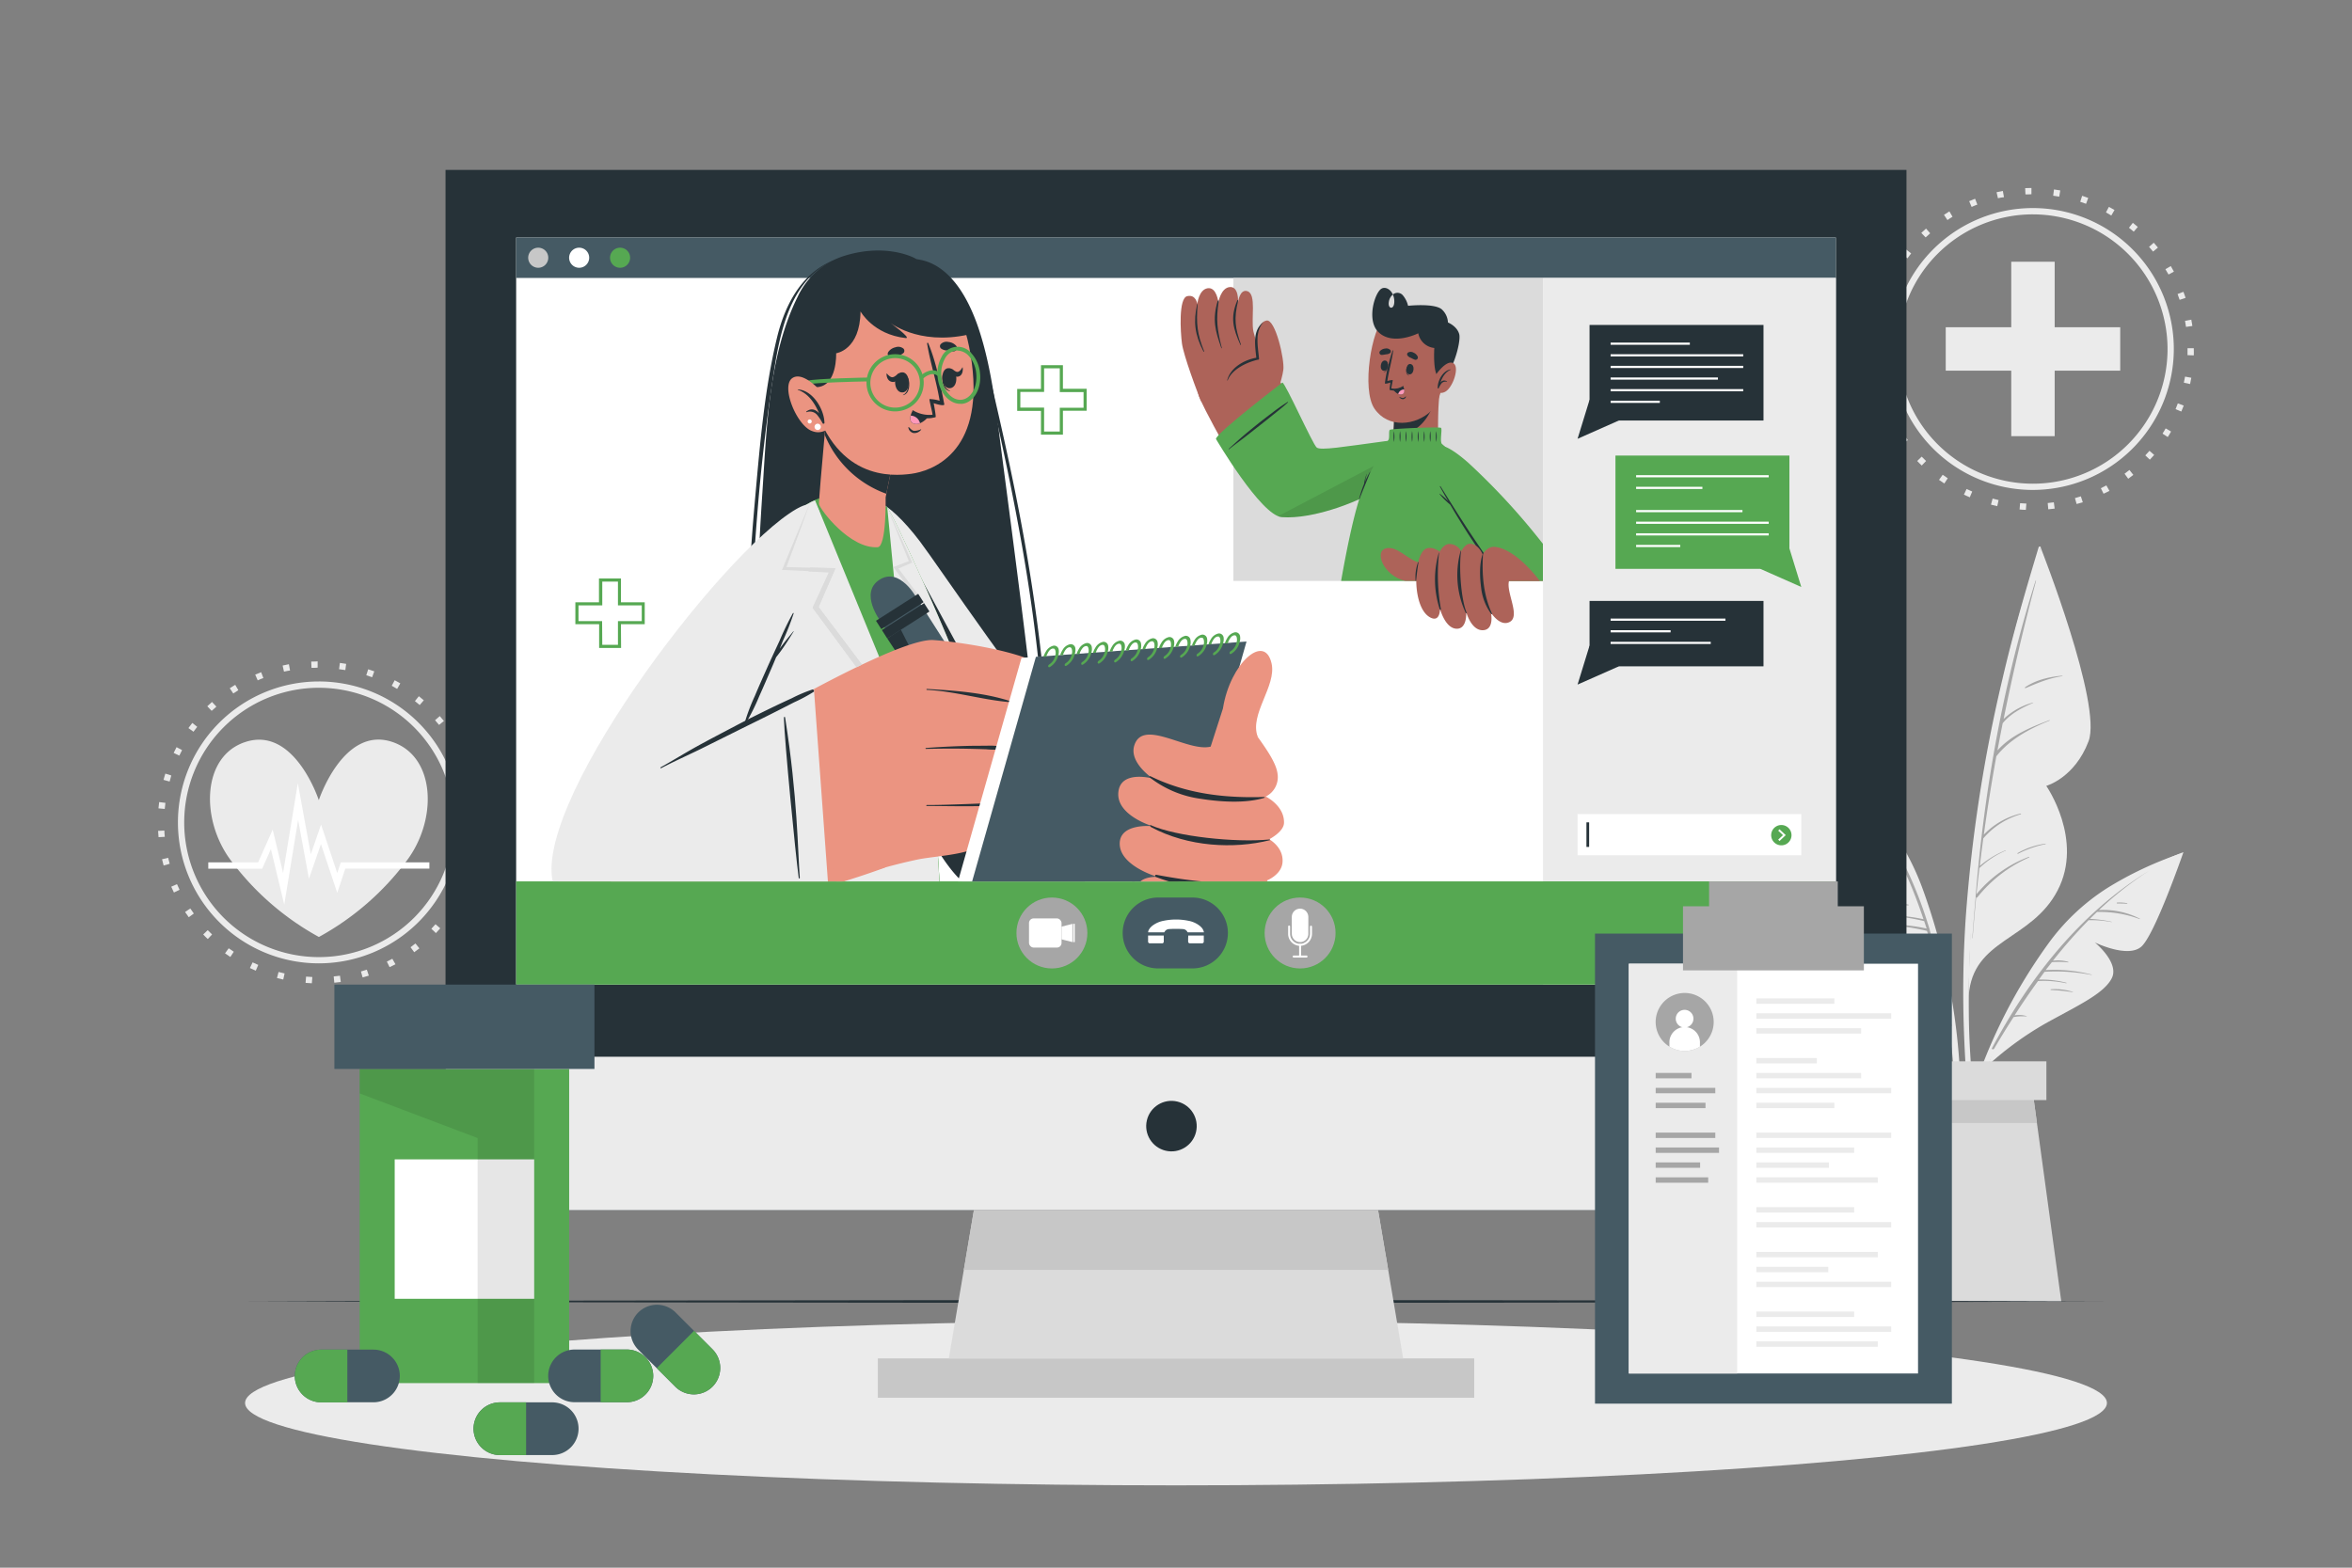 <svg xmlns="http://www.w3.org/2000/svg" xmlns:xlink="http://www.w3.org/1999/xlink" viewBox="0 0 750 500"><rect x="0" y="0" width="750" height="500" fill="#808080" stroke="none"/><defs><clipPath id="freepik--clip-path--inject-25"><rect x="164.59" y="75.76" width="327.44" height="205.35" style="fill:none"></rect></clipPath></defs><g id="freepik--background-complete--inject-25"><path d="M648.24,156.26a44.95,44.95,0,1,1,44.94-44.94A45,45,0,0,1,648.24,156.26Zm0-87.89a42.95,42.95,0,1,0,42.94,42.95A43,43,0,0,0,648.24,68.37Z" style="fill:#ebebeb"></path><path d="M646,162.62c-.69,0-1.37-.07-2-.13l.16-2c.65.05,1.31.09,2,.12Zm7.15-.18-.18-2c.65-.07,1.3-.14,1.95-.23l.27,2C654.49,162.3,653.82,162.37,653.13,162.44Zm-16.27-1c-.67-.15-1.33-.31-2-.49l.52-1.93c.63.17,1.27.33,1.91.47Zm25.32-.65-.54-1.92c.63-.18,1.26-.37,1.88-.57l.62,1.9C663.49,160.37,662.84,160.57,662.18,160.75Zm-34.08-2.18c-.63-.27-1.26-.55-1.87-.84l.85-1.81q.9.42,1.8.81Zm42.68-1.1-.88-1.8c.59-.29,1.17-.59,1.75-.9l1,1.76C672,156.86,671.39,157.17,670.78,157.47ZM620,154.21c-.57-.38-1.13-.77-1.69-1.16l1.17-1.63c.53.38,1.07.76,1.62,1.12Zm58.65-1.51-1.18-1.61q.78-.59,1.56-1.2l1.24,1.57C679.73,151.88,679.19,152.3,678.64,152.7Zm-65.85-4.23c-.49-.47-1-.95-1.45-1.44l1.43-1.39c.46.47.93.93,1.4,1.39Zm72.74-1.86-1.45-1.37c.45-.48.89-1,1.33-1.46l1.5,1.32C686.46,145.61,686,146.12,685.53,146.61Zm-78.8-5.06c-.4-.55-.8-1.1-1.18-1.67l1.66-1.12c.37.55.75,1.09,1.13,1.62Zm84.51-2.16-1.67-1.09c.36-.55.7-1.11,1-1.67l1.72,1C692,138.24,691.61,138.82,691.24,139.39ZM602,133.67c-.29-.61-.58-1.23-.85-1.85L603,131c.26.6.54,1.19.82,1.78Zm93.58-2.41-1.84-.77c.25-.61.49-1.22.72-1.84l1.88.71C696.09,130,695.83,130.64,695.57,131.26Zm-96.83-6.19c-.18-.66-.35-1.32-.5-2l1.94-.45c.15.64.32,1.27.49,1.9Zm99.63-2.58-2-.44c.14-.64.27-1.28.38-1.93l2,.36C698.65,121.15,698.52,121.82,698.37,122.49ZM597.1,116c-.07-.67-.11-1.35-.15-2l2-.1c0,.66.08,1.31.14,2Zm102.45-2.65-2-.08c0-.65,0-1.3,0-2v-.21h2v.19C699.59,112,699.57,112.68,699.55,113.36ZM599.07,107l-2-.18c.06-.68.13-1.36.21-2l2,.25C599.2,105.68,599.13,106.33,599.07,107Zm98-2.74c-.09-.65-.19-1.3-.31-1.94l2-.36c.13.67.24,1.34.34,2Zm-96.46-6-1.93-.52c.18-.66.38-1.32.58-2l1.91.61C601,97,600.79,97.65,600.62,98.28Zm94.43-2.63c-.21-.63-.43-1.24-.66-1.85l1.87-.71q.36.94.69,1.92ZM603.71,90l-1.8-.86c.3-.62.6-1.23.92-1.83l1.77.94C604.29,88.82,604,89.4,603.71,90Zm87.79-2.44c-.32-.57-.64-1.14-1-1.7l1.71-1q.53.87,1,1.77Zm-83.26-5.16-1.62-1.17c.4-.55.81-1.1,1.24-1.63l1.57,1.23C609,81.34,608.63,81.86,608.24,82.39Zm78.32-2.16c-.41-.51-.83-1-1.27-1.51l1.5-1.32c.45.51.89,1,1.33,1.56Zm-72.51-4.51-1.39-1.44c.5-.47,1-.94,1.51-1.39l1.32,1.5C615,74.82,614.52,75.27,614.05,75.72Zm66.35-1.84-1.52-1.25,1.24-1.57c.54.43,1.06.86,1.58,1.31ZM621,70.19l-1.11-1.67c.57-.37,1.14-.74,1.73-1.1l1,1.71C622,69.47,621.49,69.83,621,70.19Zm52.25-1.45c-.56-.34-1.13-.66-1.71-1l.94-1.76c.6.32,1.2.66,1.79,1ZM628.71,66l-.79-1.84c.63-.27,1.26-.53,1.89-.77l.72,1.86C629.92,65.47,629.31,65.72,628.71,66Zm36.49-1c-.61-.23-1.24-.44-1.86-.64l.61-1.91c.65.21,1.3.43,1.94.67Zm-28.09-1.74-.45-1.95q1-.23,2-.42l.36,2C638.39,62.94,637.75,63.08,637.11,63.22Zm19.54-.54c-.64-.11-1.29-.21-1.94-.3l.26-2c.68.09,1.35.19,2,.31ZM645.87,62l-.09-2c.68,0,1.36-.05,2-.05l0,2C647.18,62,646.52,62,645.87,62Z" style="fill:#ebebeb"></path><polygon points="641.34 139.11 655.19 139.11 655.19 118.22 676.09 118.22 676.09 104.37 655.19 104.37 655.19 83.48 641.34 83.48 641.34 104.37 620.45 104.37 620.45 118.22 641.34 118.22 641.34 139.11" style="fill:#ebebeb"></polygon><path d="M129.69,274.52a87.28,87.28,0,0,1-28,24.32,87.39,87.39,0,0,1-28-24.32c-9.86-13.06-9.38-33.51,4.74-37.93C94,231.7,101.66,255.2,101.66,255.2s7.78-23.65,23.29-18.61C139,241.17,139.56,261.46,129.69,274.52Z" style="fill:#ebebeb"></path><polygon points="90.64 288.52 86.39 270.81 83.61 277.05 66.42 277.05 66.42 275.05 82.31 275.05 86.96 264.6 90.27 278.42 94.97 249.79 99.11 272.44 102.38 262.98 107.54 278.46 108.68 275.04 136.92 275.04 136.92 277.04 110.12 277.04 107.54 284.77 102.34 269.2 98.51 280.28 95.07 261.5 90.64 288.52" style="fill:#fff"></polygon><path d="M101.7,307.25a44.95,44.95,0,1,1,44.94-44.95A45,45,0,0,1,101.7,307.25Zm0-87.89a42.95,42.95,0,1,0,42.94,42.94A43,43,0,0,0,101.7,219.36Z" style="fill:#ebebeb"></path><path d="M99.44,313.61l-2-.13.16-2c.66.06,1.31.1,2,.13Zm7.16-.19-.19-2c.65-.06,1.31-.14,2-.22l.26,2C108,313.28,107.28,313.36,106.6,313.42Zm-16.28-1c-.66-.15-1.33-.32-2-.49l.51-1.93,1.92.47Zm25.32-.65-.54-1.93c.64-.18,1.26-.37,1.88-.57l.63,1.9C117,311.35,116.3,311.55,115.64,311.74Zm-34.08-2.18c-.63-.27-1.25-.55-1.87-.85l.86-1.8q.89.42,1.8.81Zm42.68-1.11-.88-1.79c.59-.29,1.17-.59,1.75-.9l1,1.76C125.46,307.84,124.85,308.15,124.24,308.45Zm-50.79-3.26c-.57-.37-1.13-.76-1.69-1.16l1.17-1.62c.53.38,1.08.75,1.62,1.11Zm58.65-1.5-1.18-1.61q.79-.58,1.56-1.2l1.25,1.56C133.2,302.87,132.65,303.28,132.1,303.69Zm-65.85-4.23c-.49-.47-1-.95-1.45-1.44l1.44-1.39c.45.47.92.93,1.39,1.38ZM139,297.6l-1.45-1.38c.45-.48.89-1,1.32-1.45l1.51,1.31C139.93,296.6,139.47,297.1,139,297.6Zm-78.81-5.06c-.4-.55-.79-1.11-1.17-1.67l1.66-1.12c.36.55.74,1.08,1.13,1.61Zm84.51-2.16-1.67-1.1c.36-.55.71-1.1,1.05-1.67l1.71,1C145.44,289.23,145.08,289.8,144.7,290.38Zm-89.24-5.72c-.3-.61-.59-1.23-.86-1.86l1.84-.8c.26.6.53,1.2.82,1.79ZM149,282.25l-1.84-.78c.25-.6.5-1.21.73-1.83l1.87.7C149.55,281,149.3,281.62,149,282.25Zm-96.82-6.2q-.27-1-.51-2l1.95-.46c.15.64.31,1.28.49,1.91Zm99.62-2.58-2-.43c.14-.64.27-1.28.39-1.93l2,.36C152.11,272.14,152,272.81,151.83,273.47ZM50.56,267q-.09-1-.15-2l2-.1c0,.65.08,1.31.14,2ZM153,264.35l-2-.08c0-.65,0-1.31,0-2v-.21h2v.2C153.05,263,153,263.67,153,264.35ZM52.53,258l-2-.18c.06-.68.13-1.36.22-2l2,.25C52.66,256.67,52.59,257.32,52.53,258Zm98-2.74c-.09-.66-.2-1.3-.32-2l2-.36c.12.67.23,1.34.33,2Zm-96.46-6-1.93-.53c.18-.66.37-1.31.58-2l1.9.6C54.44,248,54.26,248.64,54.09,249.27Zm94.42-2.64c-.21-.62-.43-1.24-.66-1.85l1.87-.71c.24.64.47,1.28.69,1.93ZM57.18,241l-1.81-.86c.3-.62.61-1.23.93-1.84l1.76.94C57.76,239.8,57.46,240.39,57.18,241ZM145,238.54c-.31-.58-.64-1.14-1-1.7l1.71-1c.36.59.7,1.18,1,1.77ZM61.7,233.38l-1.62-1.17c.41-.56.82-1.1,1.24-1.64l1.57,1.24C62.48,232.32,62.09,232.85,61.7,233.38ZM140,231.21c-.42-.51-.84-1-1.27-1.5l1.5-1.32q.68.77,1.32,1.56Zm-72.52-4.5-1.38-1.45q.74-.7,1.5-1.38L69,225.37C68.47,225.81,68,226.25,67.51,226.71Zm66.35-1.84c-.5-.43-1-.85-1.52-1.26l1.25-1.56c.53.42,1.06.86,1.58,1.3Zm-59.45-3.7-1.11-1.66c.57-.38,1.14-.74,1.73-1.1l1,1.71C75.51,220.46,75,220.81,74.41,221.17Zm52.26-1.45c-.57-.33-1.14-.65-1.72-1l.94-1.77c.6.33,1.2.66,1.79,1ZM82.18,217l-.8-1.84,1.89-.77.72,1.87C83.38,216.45,82.78,216.7,82.18,217Zm36.48-1c-.61-.22-1.23-.44-1.86-.64l.61-1.9c.65.21,1.3.43,1.94.66Zm-28.09-1.73-.45-2,2-.42.37,2C91.85,213.93,91.21,214.06,90.57,214.21Zm19.55-.55c-.65-.11-1.3-.2-2-.29l.26-2c.68.09,1.35.19,2,.3ZM99.33,213l-.09-2c.68,0,1.36,0,2.05-.06v2C100.64,213,100,213,99.33,213Z" style="fill:#ebebeb"></path><path d="M626.31,330.3a352.38,352.38,0,0,1,.51-37.48,478.19,478.19,0,0,1,11.74-76.35c3.28-14.13,7.31-28,11.51-41.9.13-.42.79-.3.68.14-13,48.91-23.65,99.39-22.92,150.24.21,14.23,1.86,28.21,3.21,42.35,0,.38-.59.53-.68.14C627.68,355.34,626.81,342.66,626.31,330.3Z" style="fill:#ebebeb"></path><path d="M650.75,174.71S670.43,224.66,666,236.4s-13.49,14.25-13.49,14.25,12,17.19,3.63,33.31-27.11,15.36-28.35,33.64C627.81,317.6,626.77,241.16,650.75,174.71Z" style="fill:#ebebeb"></path><path d="M630,286a.34.34,0,0,1,0-.26c2.76-34,8.79-67.83,19.09-100.49a.08.08,0,0,1,.16,0q-5.85,21.91-10.34,44.07a21.75,21.75,0,0,1,9.4-5.24.05.05,0,1,1,0,.1c-3.64,1.57-7.12,3.4-9.7,6.48-.57,2.9-1.13,5.79-1.67,8.69,4.4-4.91,10.5-7.35,16.6-9.67.09,0,.13.1.05.14-6.36,2.58-12.69,5.92-17,11.39q-2.26,12.44-4,25a23.85,23.85,0,0,1,11.74-6.73c.14,0,.21.17.07.21a24.9,24.9,0,0,0-11.9,7.62s0,0-.07.06c-.4,2.94-.77,5.87-1.11,8.82a30.2,30.2,0,0,1,8.22-5c.08,0,.12.09,0,.12a28.08,28.08,0,0,0-8.24,5.45s-.07,0-.11.05c-.33,2.79-.65,5.59-.94,8.39a40.06,40.06,0,0,1,16.7-11.91c.13-.05.19.14.07.2a43.4,43.4,0,0,0-16.45,12.66.39.39,0,0,1-.42.13q-.63,6.43-1.12,12.91c0,.06-.1.07-.1,0Q629.41,292.65,630,286Z" style="fill:#a6a6a6"></path><path d="M645.76,219.2c3.41-2.35,7.75-3.35,11.82-3.69a.08.08,0,1,1,0,.15c-4.23.63-7.79,2.16-11.69,3.82A.16.16,0,0,1,645.76,219.2Z" style="fill:#a6a6a6"></path><path d="M643.37,272.08a24.71,24.71,0,0,1,8.88-3c.1,0,.11.15,0,.16a33.34,33.34,0,0,0-8.78,3.08C643.36,272.35,643.25,272.15,643.37,272.08Z" style="fill:#a6a6a6"></path><path d="M574.57,237.21a133.41,133.41,0,0,1,22.78,19.92,81.75,81.75,0,0,1,16,27.09A202.84,202.84,0,0,1,625.23,349a158.23,158.23,0,0,1-3.51,36.44.35.35,0,0,1-.68-.13,204.28,204.28,0,0,0-.36-63.69C617.3,301,612,278.48,598.85,261.69c-7.15-9.15-16.07-16.34-24.88-23.78C573.5,237.52,574.1,236.88,574.57,237.21Z" style="fill:#ebebeb"></path><path d="M622.33,334.13a122.61,122.61,0,0,0-16.6-21.22c-9.85-9.85-18.14-16.84-19.42-23.35s9.86-11.3,9.86-11.3-13.62,2.44-17.35-3.28-5.53-38.83-5.53-38.83,24.79,17.7,36.34,42.5S622.33,334.13,622.33,334.13Z" style="fill:#ebebeb"></path><path d="M581.87,244.64c10.43,10.24,20.92,21.16,27.06,34.61a132.74,132.74,0,0,1,5.48,14.28,0,0,0,0,0,0,0c.31,1,.63,1.95.93,2.94a.3.3,0,0,1,0,.16,280,280,0,0,1,7,30.6c0,.06-.08.1-.1,0-1.07-5.17-2.24-10.39-3.56-15.59a.27.27,0,0,1-.15,0,21.89,21.89,0,0,0-6.5-1.65c-.15,0-.14-.27,0-.26a24.16,24.16,0,0,1,6.43,1.17c-1.2-4.69-2.5-9.37-4-14A69.36,69.36,0,0,0,599.9,295a0,0,0,0,1,0-.08,55.63,55.63,0,0,1,14.46,1.23c-.26-.79-.52-1.58-.79-2.37a75.06,75.06,0,0,0-9.78-1.65.06.06,0,0,1,0-.11,47.43,47.43,0,0,1,9.57,1.17c-1.34-4-2.8-7.93-4.42-11.76a72.15,72.15,0,0,0-4.68-9.09,59.32,59.32,0,0,0-7.93-1.41c-.08,0-.07-.13,0-.13a21.35,21.35,0,0,1,7.42.73c-1.3-2.11-2.67-4.17-4.14-6.17h0c-5.56-1.23-11.19-2.37-16.87-1.3-.1,0-.14-.15,0-.17,5.41-1.43,10.78-.61,16.17.46-.59-.78-1.19-1.55-1.8-2.32a36.47,36.47,0,0,0-10.38-1.63.06.06,0,0,1,0-.12,27.26,27.26,0,0,1,9.68.86c-4.59-5.71-9.67-11.07-14.69-16.37C581.44,244.54,581.62,244.4,581.87,244.64Z" style="fill:#a6a6a6"></path><path d="M582.15,267.21a23.16,23.16,0,0,1,4.92-.17c.2,0,.19.35,0,.35-1.64.05-3.27-.07-4.9,0C582,267.42,582,267.23,582.15,267.21Z" style="fill:#a6a6a6"></path><path d="M600,299.34a22.46,22.46,0,0,1,7.64,1.53c.06,0,0,.13,0,.11-2.53-.6-5.08-.84-7.63-1.26C599.76,299.68,599.77,299.34,600,299.34Z" style="fill:#a6a6a6"></path><path d="M605.33,288.24a16.76,16.76,0,0,1,3.24.29c.11,0,.11.2,0,.2a16.82,16.82,0,0,1-3.25-.15A.17.17,0,0,1,605.33,288.24Z" style="fill:#a6a6a6"></path><path d="M695,272.36a112.5,112.5,0,0,0-23,10.85,68.85,68.85,0,0,0-19.19,18.23,170.46,170.46,0,0,0-24.61,49.68,133,133,0,0,0-5.58,30.3.29.29,0,0,0,.58.06,172,172,0,0,1,15-51.47c7.52-15.94,17-32.9,31.52-43.46,7.9-5.75,16.78-9.51,25.64-13.49C695.78,272.85,695.45,272.2,695,272.36Z" style="fill:#ebebeb"></path><path d="M633.94,339.75a103.1,103.1,0,0,1,18.34-13.34c10.24-5.69,18.57-9.43,21.11-14.4S668,300.58,668,300.58s10.46,5.13,14.8,1.36,13.45-30.15,13.45-30.15-24.15,8.6-39.23,26S633.94,339.75,633.94,339.75Z" style="fill:#ebebeb"></path><path d="M635.19,334.31c12.08-22.67,28.2-43.18,50.28-56.71,0,0,0,0,0,0a110.85,110.85,0,0,0-16.16,12.65,25.55,25.55,0,0,1,13,2.74.07.07,0,1,1-.06.13,35.67,35.67,0,0,0-13.36-2.25.23.23,0,0,1-.15-.06c-.79.74-1.56,1.5-2.33,2.26a41.35,41.35,0,0,1,6.94.92.05.05,0,0,1,0,.1,35.35,35.35,0,0,0-7.33-.61,154.27,154.27,0,0,0-11.39,12.94,11.49,11.49,0,0,1,4.85.35.09.09,0,1,1,0,.18,26.39,26.39,0,0,0-5.18-.07c-.66.84-1.33,1.68-2,2.53a46.76,46.76,0,0,1,14.66,1.43c.07,0,.05.12,0,.11a58.94,58.94,0,0,0-15-1c-.62.82-1.2,1.66-1.81,2.48a31.78,31.78,0,0,1,8.73,1,.09.09,0,0,1,0,.18,33.39,33.39,0,0,0-9-.71q-3.9,5.37-7.48,10.95a8.14,8.14,0,0,1,3.83.23.05.05,0,1,1,0,.1,16.85,16.85,0,0,0-4.14.2q-3.23,5-6.22,10.13C635.5,334.83,635,334.61,635.19,334.31Z" style="fill:#a6a6a6"></path><path d="M654,315.51a18.58,18.58,0,0,1,7,.85c.06,0,0,.12,0,.11a54.5,54.5,0,0,0-7-.72C653.85,315.75,653.82,315.52,654,315.51Z" style="fill:#a6a6a6"></path><path d="M675.05,287.88a12.08,12.08,0,0,1,3.23.19c.13,0,.09.2,0,.19-1.06-.11-2.11-.08-3.17-.11A.14.14,0,0,1,675.05,287.88Z" style="fill:#a6a6a6"></path><polygon points="602.79 415.09 657.3 415.09 649.53 358.16 647.54 343.56 612.55 343.56 610.56 358.16 602.79 415.09" style="fill:#dbdbdb"></polygon><polygon points="610.56 358.16 649.53 358.16 647.54 343.56 612.55 343.56 610.56 358.16" style="fill:#c7c7c7"></polygon><rect x="607.54" y="338.49" width="45" height="12.36" transform="translate(1260.09 689.35) rotate(180)" style="fill:#dbdbdb"></rect></g><g id="freepik--Desk--inject-25"><polygon points="79.27 415.09 153.2 414.85 227.13 414.76 375 414.59 522.87 414.76 596.8 414.85 670.73 415.09 596.8 415.34 522.87 415.42 375 415.59 227.13 415.42 153.2 415.33 79.27 415.09" style="fill:#263238"></polygon></g><g id="freepik--Shadow--inject-25"><ellipse cx="375" cy="447.47" rx="296.85" ry="26.27" style="fill:#ebebeb"></ellipse></g><g id="freepik--Device--inject-25"><rect x="142.07" y="54.19" width="465.86" height="331.8" style="fill:#263238"></rect><rect x="164.59" y="75.76" width="420.82" height="238.26" style="fill:#fff"></rect><rect x="142.07" y="337.04" width="465.86" height="48.94" style="fill:#ebebeb"></rect><rect x="279.92" y="433.25" width="190.17" height="12.56" style="fill:#c7c7c7"></rect><polygon points="447.44 433.26 302.56 433.26 306.24 411.47 306.42 410.44 306.76 408.4 306.93 407.37 307.29 405.32 307.33 405.01 307.46 404.3 307.81 402.25 307.98 401.22 310.55 386 439.44 386 441.87 400.36 442 401.05 442.4 403.43 442.51 404.12 442.66 405.01 442.92 406.5 443.03 407.2 443.43 409.59 443.55 410.27 447.44 433.26" style="fill:#dbdbdb"></polygon><rect x="164.59" y="75.76" width="420.82" height="12.89" style="fill:#455a64"></rect><path d="M174.83,82.2A3.2,3.2,0,1,1,171.64,79,3.19,3.19,0,0,1,174.83,82.2Z" style="fill:#c7c7c7"></path><path d="M187.88,82.2A3.2,3.2,0,1,1,184.69,79,3.19,3.19,0,0,1,187.88,82.2Z" style="fill:#fff"></path><path d="M200.93,82.2A3.2,3.2,0,1,1,197.74,79,3.19,3.19,0,0,1,200.93,82.2Z" style="fill:#56A852"></path><circle cx="374.86" cy="358.22" r="8.08" transform="matrix(0.23, -0.97, 0.97, 0.23, -60.14, 640.39)" style="fill:#263238"></circle><polygon points="442.66 405.01 307.33 405.01 307.46 404.3 307.81 402.25 307.98 401.22 310.55 386 439.44 386 441.87 400.36 442 401.05 442.4 403.43 442.51 404.12 442.66 405.01" style="fill:#c7c7c7"></polygon><rect x="492.03" y="88.65" width="93.39" height="225.38" style="fill:#ebebeb"></rect><polygon points="515.13 181.43 570.6 181.43 570.6 145.3 515.13 145.3 515.13 145.3 515.13 181.43 515.13 181.43" style="fill:#56A852"></polygon><rect x="521.72" y="151.55" width="42.29" height="0.69" style="fill:#fff"></rect><rect x="521.72" y="155.26" width="21.14" height="0.69" style="fill:#fff"></rect><rect x="521.72" y="162.67" width="33.91" height="0.69" style="fill:#fff"></rect><rect x="521.72" y="166.38" width="42.29" height="0.69" style="fill:#fff"></rect><rect x="521.72" y="170.09" width="42.29" height="0.69" style="fill:#fff"></rect><rect x="521.72" y="173.79" width="14.07" height="0.69" style="fill:#fff"></rect><polygon points="570.57 174.8 574.39 187.21 561.23 181.39 570.57 174.8" style="fill:#56A852"></polygon><rect x="506.87" y="103.64" width="55.47" height="30.48" style="fill:#263238"></rect><polygon points="506.87 127.53 503.05 139.95 516.21 134.12 506.87 127.53" style="fill:#263238"></polygon><rect x="513.59" y="109.27" width="25.26" height="0.69" style="fill:#fff"></rect><rect x="513.59" y="112.98" width="42.29" height="0.69" style="fill:#fff"></rect><rect x="513.59" y="116.68" width="42.29" height="0.69" style="fill:#fff"></rect><rect x="513.59" y="120.39" width="34.22" height="0.69" style="fill:#fff"></rect><rect x="513.59" y="124.1" width="42.29" height="0.69" style="fill:#fff"></rect><rect x="513.59" y="127.81" width="15.69" height="0.69" style="fill:#fff"></rect><rect x="506.87" y="191.66" width="55.47" height="20.86" style="fill:#263238"></rect><polygon points="506.87 205.93 503.05 218.34 516.21 212.52 506.87 205.93" style="fill:#263238"></polygon><rect x="513.59" y="197.29" width="36.62" height="0.69" style="fill:#fff"></rect><rect x="513.59" y="201" width="19.13" height="0.69" style="fill:#fff"></rect><rect x="513.59" y="204.7" width="31.93" height="0.69" style="fill:#fff"></rect><rect x="503.05" y="259.63" width="71.34" height="13.14" style="fill:#fff"></rect><path d="M571.27,266.36a3.24,3.24,0,1,1-3.23-3.23A3.24,3.24,0,0,1,571.27,266.36Z" style="fill:#56A852"></path><polygon points="567.44 264.49 569.44 266.36 567.44 268.23 567.03 267.79 568.55 266.36 567.03 264.93 567.44 264.49" style="fill:#fff"></polygon><rect x="505.88" y="262.28" width="0.86" height="7.84" style="fill:#263238"></rect><rect x="164.59" y="281.11" width="420.82" height="32.92" style="fill:#56A852"></rect><circle cx="335.43" cy="297.57" r="11.31" style="fill:#a6a6a6"></circle><rect x="342.2" y="294.66" width="0.52" height="5.81" style="fill:#fff"></rect><polygon points="341.97 294.66 341.97 300.47 339.29 299.79 338.51 299.59 338.51 295.54 340.53 295.03 341.97 294.66" style="fill:#fff"></polygon><rect x="328.13" y="292.92" width="10.37" height="9.3" rx="1.46" style="fill:#fff"></rect><circle cx="414.57" cy="297.57" r="11.31" style="fill:#a6a6a6"></circle><path d="M414.58,305.4a.32.32,0,0,1-.32-.32v-3.73a.32.32,0,0,1,.32-.32.32.32,0,0,1,.32.32v3.73A.32.32,0,0,1,414.58,305.4Z" style="fill:#fff"></path><path d="M416.62,305.4h-4.09a.32.32,0,0,1-.32-.32.33.33,0,0,1,.32-.32h4.09a.33.33,0,0,1,.32.32A.32.32,0,0,1,416.62,305.4Z" style="fill:#fff"></path><path d="M417.2,292.36v5.43a2.62,2.62,0,0,1-5,1.16,2.51,2.51,0,0,1-.27-1.16v-5.43a2.63,2.63,0,0,1,5.25-.13Z" style="fill:#fff"></path><path d="M414.57,301.67a3.82,3.82,0,0,1-3.81-3.82v-2.29a.32.32,0,1,1,.63,0v2.29a3.16,3.16,0,0,0,1,2.3,3.11,3.11,0,0,0,2.34.87,3.26,3.26,0,0,0,3-3.28v-2.18a.32.32,0,0,1,.32-.32.32.32,0,0,1,.32.32v2.18a3.86,3.86,0,0,1-3.64,3.92Z" style="fill:#fff"></path><path d="M380.28,308.87H369.35A11.3,11.3,0,0,1,358,297.57h0a11.31,11.31,0,0,1,11.31-11.31h10.93a11.31,11.31,0,0,1,11.31,11.31h0A11.31,11.31,0,0,1,380.28,308.87Z" style="fill:#455a64"></path><g id="freepik--IaQ7Yo--inject-25"><path d="M366.11,297.37a2,2,0,0,1,.34-1l.27-.41.6-.6c.23-.16.45-.34.69-.49a8.56,8.56,0,0,1,3.12-1.21,19.63,19.63,0,0,1,7.75,0,8.41,8.41,0,0,1,3.08,1.19c.24.16.47.34.71.51l.57.57a3.27,3.27,0,0,1,.67,1.43h-5.07a.2.2,0,0,1-.2-.12,1.68,1.68,0,0,0-1.44-.92,36.38,36.38,0,0,0-4.43,0,1.71,1.71,0,0,0-1.44.93c0,.07-.07.12-.17.12h-5.05Z" style="fill:#fff"></path><path d="M366.1,300.23v-1.72c0-.05,0-.09,0-.12h5c0,.12,0,.24,0,.37v1.47a.56.56,0,0,1-.64.64h-3.74A.57.57,0,0,1,366.1,300.23Z" style="fill:#fff"></path><path d="M378.87,300.26c0-.63,0-1.26.05-1.88h4.94a.37.37,0,0,1,0,.11v1.75a.55.55,0,0,1-.61.62h-3.78A.55.55,0,0,1,378.87,300.26Z" style="fill:#fff"></path></g></g><g id="freepik--character-2--inject-25"><rect x="393.3" y="88.65" width="98.72" height="96.63" style="fill:#dbdbdb"></rect><path d="M446.5,150.25c-7.36,7-22.47,13.86-36.68,14.19-8,.19-24.05-30.41-27.1-37.06-5.1-11.09,14.77-13.8,19.37-12.71,5.73,1.36,14.46,26.62,17.62,29.23,1.11.92,16.63-1.16,23.2-2.48C449.93,140,450.29,146.65,446.5,150.25Z" style="fill:#ad6359"></path><path d="M383.09,128.08c-1.21-2.57-5.71-14.84-6.19-18.53s-1.12-14.43,1.67-15.09,3.23,2.47,3.23,2.47.45-4.58,3.32-5,3.39,4.48,3.39,4.48.8-4.66,3.69-4.86,2.59,4.79,2.59,4.79.54-4.29,3-3.46c2.95,1,1.06,8.82,1.9,12.86.19.91,5.21,18.3,5.21,18.3Z" style="fill:#ad6359"></path><path d="M394.81,95.92c-1.37,5.75-1,8.51.9,14,0,.11-.12.19-.17.08-2.32-5.23-3.32-8.61-1-14.17C394.65,95.57,394.88,95.65,394.81,95.92Z" style="fill:#263238"></path><path d="M388.62,96c-.9,6.09-.5,9.08,1,15,0,.09-.12.13-.15.05-2-5.67-2.91-9.07-1.2-15C388.39,95.7,388.67,95.69,388.62,96Z" style="fill:#263238"></path><path d="M381.89,97.22c-.46,6-.16,9.26,2.08,14.81,0,.13-.14.22-.2.1-2.83-5.44-3.23-9.55-2.07-14.9C381.78,96.86,381.91,96.85,381.89,97.22Z" style="fill:#263238"></path><path d="M406.31,128.23s2.5-7,2.92-10.28-2.53-16.2-5.35-15.72c-3.64.62-3.4,8.4-2.79,12.2,0,0-8.43,1.42-9.46,7S406.31,128.23,406.31,128.23Z" style="fill:#ad6359"></path><path d="M402.94,102.73c-2.92,3-1.79,7.89-1.47,11.62a.34.34,0,0,1-.41.38c-3.5.83-8.18,3-9.57,6.55a.08.08,0,0,1-.16,0c1-4,5.4-6.51,9.28-7.18-.39-3.82-1.3-8.81,2.3-11.35A0,0,0,0,1,402.94,102.73Z" style="fill:#263238"></path><path d="M408.93,122s-21.22,16.2-21.19,18c0,0,14.35,24.44,21,24.94,10,.74,25.47-4.9,34.58-11.14,9.75-6.68,10.4-14.69-1.83-13.06-13.16,1.76-20.32,3-21.61,2S410,122.4,408.93,122Z" style="fill:#56A852"></path><path d="M410.61,128.19a58.69,58.69,0,0,0-4.95,3.48c-1.62,1.21-3.23,2.44-4.8,3.71s-3.15,2.55-4.68,3.87-2.91,2.62-4.38,3.91c-.07.06,0,.17.1.12,1.58-1.25,3.21-2.44,4.81-3.67s3.17-2.49,4.77-3.74,3.16-2.51,4.74-3.78,3.08-2.43,4.5-3.77C410.79,128.25,410.69,128.15,410.61,128.19Z" style="fill:#263238"></path><path d="M443.32,153.8c-9.11,6.24-24.61,11.88-34.58,11.14a3.89,3.89,0,0,1-1.17-.3L450,142.36C452,144.88,449.45,149.6,443.32,153.8Z" style="opacity:0.1"></path><path d="M445.88,147.56c3.32,1.2,9.77-3.35,12.56-7.32.19-.27.09-3.37.15-7.15.05-2.29.15-4.85.42-7.17l-15,1.89a37.34,37.34,0,0,1,.4,9.07,4.46,4.46,0,0,1-.21.94c0,.05,0,.1,0,.16C443.69,139.75,442.67,146.41,445.88,147.56Z" style="fill:#ad6359"></path><path d="M458.16,126c-.85,3.13-4.2,12.95-12.48,12.2a10,10,0,0,1-1.49-.25c0-.06,0-.11,0-.16a4.46,4.46,0,0,0,.21-.94,37.34,37.34,0,0,0-.4-9.07Z" style="fill:#263238"></path><path d="M460.68,107.21c1.75,5.14-.52,20.23-4.11,23.69-5.21,5-14,5.75-18.28-.56-4.19-6.11-.88-25.72,3.16-28.89C447.38,96.78,458.1,99.61,460.68,107.21Z" style="fill:#ad6359"></path><path d="M456.93,130.74h0" style="fill:none;stroke:#f3a59c;stroke-linecap:round;stroke-linejoin:round;stroke-width:0px"></path><path d="M448.6,117s.08.06.07.1c-.18,1-.22,2.2.65,2.67,0,0,0,.07,0,.06C448.21,119.53,448.27,118,448.6,117Z" style="fill:#263238"></path><path d="M449.67,116.09c1.65.11,1.3,3.41-.23,3.31S448.28,116,449.67,116.09Z" style="fill:#263238"></path><path d="M442.6,116.16s-.09,0-.09.09c-.08,1-.34,2.18-1.3,2.42,0,0,0,.06,0,.06C442.36,118.69,442.69,117.15,442.6,116.16Z" style="fill:#263238"></path><path d="M441.8,115c-1.63-.3-2.11,3-.6,3.26S443.16,115.25,441.8,115Z" style="fill:#263238"></path><path d="M451.13,114.72a10.7,10.7,0,0,1-1.23-.59,2.18,2.18,0,0,1-1.14-.83.71.71,0,0,1,.2-.84,1.76,1.76,0,0,1,1.76,0,2.56,2.56,0,0,1,1.35,1.26A.75.75,0,0,1,451.13,114.72Z" style="fill:#263238"></path><path d="M440.7,113.2A10.07,10.07,0,0,0,442,113a2.14,2.14,0,0,0,1.34-.47.7.7,0,0,0,.05-.85,1.75,1.75,0,0,0-1.69-.51,2.53,2.53,0,0,0-1.65.81A.74.74,0,0,0,440.7,113.2Z" style="fill:#263238"></path><path d="M448.26,126.44c-.28.21-.55.51-.93.51a2.75,2.75,0,0,1-1.07-.38s-.07,0-.05.05a1.37,1.37,0,0,0,1.24.69,1.09,1.09,0,0,0,.9-.82S448.29,126.41,448.26,126.44Z" style="fill:#263238"></path><path d="M447.51,123.26a3.51,3.51,0,0,1-2.49,1.31,4.86,4.86,0,0,1-1.26-.08l-.24,0-.22-.06a.27.27,0,0,1-.18-.25h0a.29.29,0,0,1,0-.1h0v-.09c.06-.79.26-2,.26-2-.3.12-1.84.62-1.77.21a52.88,52.88,0,0,1,2.47-10.39.09.09,0,0,1,.18,0c-.41,3.27-1.4,6.45-1.87,9.73a6.21,6.21,0,0,1,1.7-.33c.11.05-.43,2.29-.43,2.65,0,0,0,0,0,0a4.86,4.86,0,0,0,3.72-.74C447.5,123.11,447.58,123.19,447.51,123.26Z" style="fill:#263238"></path><path d="M444.28,124.27a4.13,4.13,0,0,0,1.58,1.39,2,2,0,0,0,1.13.14c.83-.17.89-.92.78-1.57a4.68,4.68,0,0,0-.3-1A5.38,5.38,0,0,1,444.28,124.27Z" style="fill:#263238"></path><path d="M445.86,125.66a2,2,0,0,0,1.13.14c.83-.17.89-.92.78-1.57A1.91,1.91,0,0,0,445.86,125.66Z" style="fill:#ff99ba"></path><path d="M439.5,105.87c4.58,4.55,12.75.43,12.75.43a5.8,5.8,0,0,0,5.12,4.68s-.6,9.06,1.74,9.47c3.57.63,6.89-11.26,6.21-13.85s-3.6-3.75-3.6-3.75a6,6,0,0,0-1.78-4C457.85,96.57,449,97.53,449,97.53a7.94,7.94,0,0,0-1.62-3.29,2.24,2.24,0,0,0-3.23-.3,5.25,5.25,0,0,1,.46,2.35c-.06,2.67-2.18,2.28-1.73-.07a3.73,3.73,0,0,1,1.27-2.28c-.76-1.73-2.38-2.54-3.57-1.91C438.41,93.18,435.68,102.08,439.5,105.87Z" style="fill:#263238"></path><path d="M457.86,119.53s3.34-4.89,5.55-3.7-.25,8.25-2.83,9.24a2.64,2.64,0,0,1-3.54-1.38Z" style="fill:#ad6359"></path><path d="M462.65,117.83a0,0,0,0,1,0,.07c-1.81.76-2.74,2.45-3.39,4.2a1.45,1.45,0,0,1,2.17-.42s0,.11-.05.1a1.63,1.63,0,0,0-1.78.58,8,8,0,0,0-.83,1.45c-.09.16-.38.08-.32-.11l0,0C458.41,121.35,460.17,118.09,462.65,117.83Z" style="fill:#263238"></path><path d="M479.83,185.29c-5.43-18.1-12.88-37.95-20.07-43.73-.68-1,.22-4.72-.26-5.1s-15.86.25-16.31.63,0,2.67-.49,3.26a114.21,114.21,0,0,0-8.29,16.07c-2.27,5.76-4.74,17.32-6.76,28.87Z" style="fill:#56A852"></path><path d="M458,137.48a11.91,11.91,0,0,0,0,3.51,11.07,11.07,0,0,0,0-3.51Z" style="fill:#263238"></path><path d="M456.06,137.48a11.07,11.07,0,0,0,0,3.51,11.07,11.07,0,0,0,0-3.51Z" style="fill:#263238"></path><path d="M454.14,137.48a11.07,11.07,0,0,0,0,3.51,11.91,11.91,0,0,0,0-3.51Z" style="fill:#263238"></path><path d="M452.21,137.48a11.91,11.91,0,0,0,0,3.51,10.33,10.33,0,0,0,.14-1.75A11.5,11.5,0,0,0,452.21,137.48Z" style="fill:#263238"></path><path d="M450.29,137.48a11.5,11.5,0,0,0-.14,1.76,10.33,10.33,0,0,0,.14,1.75,11.91,11.91,0,0,0,0-3.51Z" style="fill:#263238"></path><path d="M448.36,137.48a11.91,11.91,0,0,0,0,3.51,9.39,9.39,0,0,0,.14-1.75A10.36,10.36,0,0,0,448.36,137.48Z" style="fill:#263238"></path><path d="M446.44,137.48a11.07,11.07,0,0,0,0,3.51,11.07,11.07,0,0,0,0-3.51Z" style="fill:#263238"></path><path d="M444.52,137.48a11.07,11.07,0,0,0,0,3.51,11.91,11.91,0,0,0,0-3.51Z" style="fill:#263238"></path><path d="M436.86,150.49a29.89,29.89,0,0,0-1.58,3.15c0-.22.09-.45.13-.68.12-.6.28-1.21.45-1.8,0,0,0,0-.05,0a12.33,12.33,0,0,0-.58,1.78,10.32,10.32,0,0,0-.24,1.37c-.06.14-.13.28-.18.43a42.08,42.08,0,0,0-1.43,4.37c0,.1.12.13.15,0,1.09-2.89,2.34-5.71,3.41-8.61C437,150.47,436.88,150.45,436.86,150.49Z" style="fill:#263238"></path><path d="M492,174.31c-10.34-14-24-27.3-30.48-30.63-7.8-4-1.77,10.93,3.18,19.63,4,7.09,12.9,19,12.33,19.34s-2.47-4.43-5.4-4.91c-3.36-.56-17.63,0-17.39,2,.09.83,1.05,2.85,2.67,5.54H492Z" style="fill:#ad6359"></path><path d="M492,185.26V173.45a215.81,215.81,0,0,0-23.83-25.89c-9.23-8.1-14.74-8.51-7.85,7.87A100.21,100.21,0,0,0,476.58,182s-9.83,1.86-15.6,3.27Z" style="fill:#56A852"></path><path d="M459.05,157.44a20.61,20.61,0,0,1,2.16,1.8l.57.58c-.9-1.53-1.78-3.07-2.62-4.63a.1.1,0,1,1,.18-.09c2.5,4,5,8,7.51,11.89s5.14,7.73,7.74,11.57c1.48,2.18,2.9,4.41,4.39,6.58.06.08-.08.17-.14.09-1.43-1.84-2.91-3.64-4.28-5.53s-2.64-3.73-3.91-5.63q-3.91-5.83-7.48-11.88l-.71-1.2c-.2-.19-.41-.36-.61-.53-.35-.3-.69-.61-1-.92a22,22,0,0,1-1.83-2S459,157.4,459.05,157.44Z" style="fill:#263238"></path><path d="M476.88,174.44c-2.8-.36-4.07,2.48-4.07,2.48s-1.25-3.49-4.12-3.49c-1.48,0-2.77,2.37-2.77,2.37a4.29,4.29,0,0,0-3.8-2.31c-2,.13-3,2.48-3,2.48s-2.3-1.82-4.33-1c-4.12,1.62-4.84,19.11,1.5,22.07,3,1.38,2.89-2.9,2.89-2.9s1.57,6.14,5.17,6.38,3.19-5.32,3.19-5.32,1.57,5.93,5.33,5.8,2.55-5.62,2.55-5.62,2.48,4,5.33,3.24c4.72-1.25-.62-9.52.45-13.33H491S483.84,175.36,476.88,174.44Z" style="fill:#ad6359"></path><path d="M454.26,179.49c-3.94.65-7.59-4.79-11.44-4.71-5.22.1-1.9,8.92,5.29,10.47l6.13,0Z" style="fill:#ad6359"></path><path d="M458.89,176.32c0-.06-.08-.08-.09,0a30.39,30.39,0,0,0,.33,18.06c.07.18.4.15.36-.06A62.29,62.29,0,0,1,458.89,176.32Z" style="fill:#263238"></path><path d="M465.89,175.72a.07.07,0,0,0-.13,0,28.49,28.49,0,0,0,1.59,19.67c.11.21.42.3.31,0C465.92,191.15,465.17,181.33,465.89,175.72Z" style="fill:#263238"></path><path d="M475.77,195.74c-2.74-6-3.27-12.36-2.88-18.92,0-.09-.11-.09-.14,0-1.06,3.16-.88,7.37-.45,10.64a17.42,17.42,0,0,0,3.26,8.4C475.63,195.94,475.83,195.87,475.77,195.74Z" style="fill:#263238"></path><path d="M452.18,179.32a13.9,13.9,0,0,0-.78,5.9c0,.09.15.11.16,0,.12-1,.41-4.06.78-5.88C452.36,179.28,452.22,179.24,452.18,179.32Z" style="fill:#263238"></path></g><g id="freepik--character-1--inject-25"><g style="clip-path:url(#freepik--clip-path--inject-25)"><path d="M243.12,156.91c-1.42,21.64-2.52,43.93-.61,65.55,1.48,16.85,8.41,30.78,25.86,35.1,16.18,4,39.3,3.94,53.14-6.67,6.44-4.95,8.74-12,8.4-19.94-.47-11-8.58-71.5-11-90.35-1.45-11.49-2.86-23.13-6.34-34.25-7.31-23.33-18.81-23.26-20.4-23.74-1.37-.9-10.16-4.93-22.77-1.06a24.49,24.49,0,0,0-15.06,13.14C245.11,113.25,244.47,136.65,243.12,156.91Z" style="fill:#263238"></path><path d="M295.72,85.87c13.77,6.61,16.91,21.75,20.12,35.33,4.47,18.9,8.61,37.88,11.83,57,1.55,9.21,2.89,18.46,4,27.73,1,8.88,2.65,18.36,2,27.32-1.14,14.8-14.77,21.4-27.92,23.37a.5.5,0,0,1-.18-1c7.49-1.4,15.15-3.4,20.77-8.89,7.22-7,6.49-16.34,5.74-25.59-1.27-15.76-3.44-31.43-6.17-47s-6-31.07-9.54-46.49c-3.36-14.68-5.71-34-20.66-41.59C295.5,86,295.58,85.8,295.72,85.87Z" style="fill:#263238"></path><path d="M247.8,107.57c2.75-11.29,8.75-22.26,20.7-25.42,0,0,0,0,0,0-15.46,4.75-19.39,21.54-21.59,35.59q-3.46,22.15-5.29,44.54c-1.18,14.34-2.06,28.79-1.93,43.19.14,15.53,2.8,30.11,11.83,43a.26.26,0,0,1-.39.33c-8.92-10.45-11.77-24.74-12.35-38.1-.77-17.6.56-35.47,2.12-53C242.39,141.09,243.85,123.84,247.8,107.57Z" style="fill:#263238"></path><path d="M378.52,235.59l-8.27,57.32s-43.19.75-60-9.12c-20.38-12-38.76-86.31-40.9-98.35-3.52-19.77.71-30.45,10.38-25.68,3.76,1.82,8.35,6,13.61,12.92,5.51,7.22,36.27,53.06,46.95,62.7C346.29,240.77,378.52,235.59,378.52,235.59Z" style="fill:#ebebeb"></path><path d="M360,288.75c1-8.51,6.21-43.18,7.85-50.59.11-.52.46-.57.41,0-2.29,25.56-6.54,42.34-7.92,50.63C360.33,289,360,289,360,288.75Z" style="fill:#263238"></path><path d="M352.09,292.44c-13.87-.82-32.19-3-41.82-8.65-20.38-12-38.76-86.31-40.9-98.35-3.52-19.77.71-30.45,10.38-25.68a9.83,9.83,0,0,1,.9.48Z" style="fill:#263238"></path><path d="M299.59,281.1,297,238.19s11.54-12.77,9-24.3c-1.29-5.84-21.21-50.24-23.16-52.06-7.85-7.31-21.09-4.4-26.52-.29C226.22,184.29,205,233.11,194.82,281.1Z" style="fill:#56A852"></path><path d="M299.59,281.1,297,238.19s11.54-12.77,9-24.3c-1.29-5.84-21.21-50.24-23.16-52.06-7.85-7.31-21.09-4.4-26.52-.29C226.22,184.29,205,233.11,194.82,281.1Z" style="fill:#56A852"></path><path d="M297,238.2l2.56,42.91H194.83c10.17-48,31.39-96.82,61.49-119.57.39-.29.82-.57,1.28-.85l.78-.44c.3-.17.62-.32,1-.48l.5-.22,29.86,72.83-6.81-70.52c1.65,1.76,14,28.9,20,43.51a.34.34,0,0,1,.06.12l.93,2.33c.11.28.22.56.33.82.16.43.32.85.47,1.23a39,39,0,0,1,1.35,4C308.57,225.42,297,238.2,297,238.2Z" style="fill:#ebebeb"></path><path d="M258.38,160.25c-2.55,7.1-5.21,14.16-7.81,21.24l-.44-.67,15.31.37,1,0-.41.94-5.17,11.92-.1-.84,14.94,19.89,7.47,9.95,7.4,10-1.73.5,1.7-21.27c.54-7.1,1.2-14.18,1.81-21.27l.13.44-7.2-10.06-.38-.55.61-.23,4.69-1.8-.23.55c-2.37-5.83-4.77-11.65-7.08-17.51,2.66,5.71,5.24,11.45,7.85,17.18l.17.39-.4.17-4.62,2,.22-.78,7.44,9.89.14.19,0,.25c-.45,7.1-.86,14.2-1.4,21.3l-1.52,21.29-.18,2.55-1.54-2-7.45-10-7.39-10-14.77-20-.3-.4.21-.44,5.46-11.8.6,1-15.29-.74-.71,0,.27-.63C252.57,174.17,255.41,167.19,258.38,160.25Z" style="fill:#dbdbdb"></path><path d="M282.41,158.65s.31,15.7-2.55,15.88c-8.8.56-18.22-11.81-18.7-13.74-.12-.49.95-12.65,1.8-22.09.55-6.08,1-11,1-11L286,141.18l-3.37,16.3Z" style="fill:#eb9481"></path><path d="M286,141.18l-3.37,16.3A33.38,33.38,0,0,1,263,138.7c.55-6.08,1-11,1-11l2.78,1.58Z" style="fill:#263238"></path><path d="M309.89,115.77c3.83,29-13.08,34.53-19.33,35.35-5.67.74-25.07,2.55-31.87-25.86S264.14,85.92,277,83.53,306.06,86.81,309.89,115.77Z" style="fill:#eb9481"></path><path d="M304,112.07a16.9,16.9,0,0,1-2-.29,3.26,3.26,0,0,1-2-.69,1,1,0,0,1-.07-1.27,2.56,2.56,0,0,1,2.49-.75,3.74,3.74,0,0,1,2.46,1.19A1.1,1.1,0,0,1,304,112.07Z" style="fill:#263238"></path><path d="M284.37,113.94a18.76,18.76,0,0,0,1.95-.54,3.29,3.29,0,0,0,1.88-.92,1.05,1.05,0,0,0-.08-1.27,2.6,2.6,0,0,0-2.58-.45,3.74,3.74,0,0,0-2.28,1.49A1.1,1.1,0,0,0,284.37,113.94Z" style="fill:#263238"></path><path d="M289.66,120.67c0-.08-.15.11-.14.19.24,2,.17,4.28-1.57,5.09-.05,0,0,.12,0,.11C290.14,125.56,290.2,122.5,289.66,120.67Z" style="fill:#263238"></path><path d="M287.72,118.75c-3.21,0-2.92,6.44,0,6.42S290.4,118.72,287.72,118.75Z" style="fill:#263238"></path><path d="M286.47,119.15c-.54.38-1.06,1-1.73,1.15s-1.4-.53-1.94-1.16c-.06-.06-.11,0-.11.08,0,1.23.57,2.47,1.89,2.6s2-1,2.28-2.27C286.9,119.32,286.69,119,286.47,119.15Z" style="fill:#263238"></path><path d="M300.57,119.58c0-.08.16.09.16.17,0,2,.36,4.27,2.19,4.86a.06.06,0,0,1,0,.11C300.7,124.49,300.26,121.47,300.57,119.58Z" style="fill:#263238"></path><path d="M302.27,117.43c3.18-.36,3.68,6,.73,6.38S299.59,117.74,302.27,117.43Z" style="fill:#263238"></path><path d="M303.63,117.75c.54.3,1.08.88,1.69.87s1.17-.74,1.57-1.44c0-.07.09,0,.1.07.13,1.22-.18,2.52-1.34,2.85s-1.92-.69-2.31-1.89C303.27,118,303.42,117.63,303.63,117.75Z" style="fill:#263238"></path><path d="M289.84,136.25c.48.47,1,1.11,1.68,1.17a5.12,5.12,0,0,0,2.13-.5c.07,0,.13,0,.09.1a2.66,2.66,0,0,1-2.52,1.08,2.11,2.11,0,0,1-1.57-1.76C289.62,136.23,289.77,136.19,289.84,136.25Z" style="fill:#263238"></path><path d="M297.73,128.6s.58,2.94.66,4.34c0,.13-.33.21-.8.27h0a6.67,6.67,0,0,1-6.61-2.11c-.1-.13.07-.29.2-.21a10,10,0,0,0,6.17,1.39c.08-.39-1.16-5-.94-5a12.28,12.28,0,0,1,3.22.53c-1-6.16-3-12.11-4-18.26a.19.19,0,0,1,.36-.11c2.55,6.08,3.89,13.15,5.12,19.49C301.24,129.69,298.3,128.8,297.73,128.6Z" style="fill:#263238"></path><path d="M296,132.89a6.68,6.68,0,0,1-2.65,2.11,3,3,0,0,1-1.82.14c-1.33-.33-1.38-1.54-1.15-2.58A6.91,6.91,0,0,1,291,131,8.64,8.64,0,0,0,296,132.89Z" style="fill:#263238"></path><path d="M293.37,135a3,3,0,0,1-1.82.14c-1.33-.33-1.38-1.54-1.15-2.58A3.12,3.12,0,0,1,293.37,135Z" style="fill:#ff99ba"></path><path d="M260.3,123.49c6.76-.17,6.33-10.82,6.33-10.82s7.64-1,7.77-13.35c0,0,4,7.34,14.38,8.5,2.21.25-5.35-5.2-5.35-5.2s9.1,7.69,25.38,4.09c1.16-.26-1.91-17.46-15-22.91s-24.53-1.7-32.2,6.69c0,0-9.28,4.66-10,13.62S257.67,123.55,260.3,123.49Z" style="fill:#263238"></path><path d="M285.38,131.21a9.12,9.12,0,1,1,8.91-11.31h0a9.13,9.13,0,0,1-8.91,11.31Zm.11-17a7.64,7.64,0,0,0-1.95.23,7.9,7.9,0,1,0,1.95-.23Z" style="fill:#56A852"></path><path d="M306.16,128.79c-3.49,0-6.63-3.61-7.15-8.34a10.82,10.82,0,0,1,1.21-6.55,5.68,5.68,0,0,1,9.67-1.07A10.84,10.84,0,0,1,312.5,119c.56,5-2,9.4-5.74,9.81Q306.46,128.79,306.16,128.79Zm-.81-17a3.44,3.44,0,0,0-.46,0,4.84,4.84,0,0,0-3.61,2.65,9.65,9.65,0,0,0-1.06,5.81c.48,4.33,3.34,7.58,6.41,7.24s5.14-4.14,4.66-8.47a9.61,9.61,0,0,0-2.31-5.43A5,5,0,0,0,305.35,111.82Z" style="fill:#56A852"></path><path d="M294.1,121l-.88-.84c1.24-1.31,4.25-3.22,6.73-1.09l-.8.92C296.94,118.07,294.21,120.86,294.1,121Z" style="fill:#56A852"></path><path d="M254,127.79l-1.13-.44c.2-.53,2.06-5.21,4.72-5.94,2.49-.69,18.9-1,19.59-1l0,1.22c-4.7.08-17.36.4-19.28.93C256.13,123.07,254.47,126.51,254,127.79Z" style="fill:#56A852"></path><path d="M263.59,126.88s-6.78-8.82-10.81-6.37,1.35,15.45,6.28,17a4.94,4.94,0,0,0,6.5-3Z" style="fill:#eb9481"></path><path d="M254.41,124.2a.07.07,0,0,0,0,.13c3.47,1.23,5.4,4.3,6.8,7.51-1.07-1.21-2.48-1.84-4.11-.56a.11.11,0,0,0,.1.18,3,3,0,0,1,3.39.91,14.88,14.88,0,0,1,1.72,2.63c.17.3.72.11.58-.23l0-.08C262.73,130.35,259.09,124.43,254.41,124.2Z" style="fill:#263238"></path><path d="M261.74,136.14a1,1,0,1,1-1-1A1,1,0,0,1,261.74,136.14Z" style="fill:#fff"></path><path d="M258.85,134.42a.65.65,0,0,1-1.3,0,.65.65,0,0,1,1.3,0Z" style="fill:#fff"></path><path d="M280.77,198.1s-6.85-9-.32-13.2,11.85,5.85,11.85,5.85Z" style="fill:#455a64"></path><path d="M334.94,257.57h0l.95,11.05.34,3.64-3.2-1.81-9.62-5.53h0l-42.87-67.2,11.54-7.36,42.87,67.21Z" style="fill:#455a64"></path><polygon points="335.9 268.63 336.23 272.28 333.03 270.46 335.9 268.63" style="fill:#37474f"></polygon><rect x="278.93" y="193.44" width="15.97" height="3.17" transform="translate(-59.86 184.95) rotate(-32.54)" style="fill:#263238"></rect><rect x="280.81" y="196.39" width="15.97" height="3.17" transform="translate(-61.15 186.44) rotate(-32.54)" style="fill:#263238"></rect><polygon points="282.92 203.61 287.26 200.83 300.38 226.67 298.72 227.6 282.92 203.61" style="fill:#263238"></polygon><path d="M237.51,177.92C204,213.44,165.68,273.73,181.23,287.1c14.19,12.22,67.21,2,100.65-10.27,6.37-2.34-18.06-58.74-24.57-55.55a185.4,185.4,0,0,1-21.2,9c-1.83.45,7.57-21.08,19.11-47.19C268.1,154,256.7,157.61,237.51,177.92Z" style="fill:#eb9481"></path><path d="M338,218.81c-.1,6.5-16.09,4.88-16.09,4.88a12,12,0,0,1,4.73,6.63c1.11,4.81-6,8.66-6,8.66a14.8,14.8,0,0,1,3.89,7.79c.59,4.71-6,9.61-6,9.61a13,13,0,0,1-.91,9c-4,7.31-16.76,7.2-24.7,8.69a169.59,169.59,0,0,0-26.1,7.71l-13.46-58.64s34.71-19.63,44.28-19C305.81,204.72,338.18,208.89,338,218.81Z" style="fill:#eb9481"></path><path d="M321.8,223.51c-8.44-2.65-17.48-3.27-26.22-3.78-.2,0-.21.3,0,.3,8.7.41,17.5,3.14,26.16,3.89A.21.21,0,0,0,321.8,223.51Z" style="fill:#263238"></path><path d="M320.49,238.32a22.75,22.75,0,0,0-6-.47c-2.14,0-4.27,0-6.41.06q-6.4.17-12.8.65c-.19,0-.22.3,0,.3,4.26-.1,8.52-.14,12.78-.06q3.19.06,6.39.17a27,27,0,0,0,6-.07A.3.3,0,0,0,320.49,238.32Z" style="fill:#263238"></path><path d="M318.45,256.37c-1.66-.53-3.72-.2-5.43-.12q-2.92.13-5.84.23c-3.9.14-7.79.27-11.68.27a.16.16,0,0,0,0,.31c4,0,7.92.09,11.87.08,1.95,0,3.89,0,5.83-.06,1.66,0,3.72.13,5.28-.51A.11.11,0,0,0,318.45,256.37Z" style="fill:#263238"></path><path d="M254,162.31c-24,13.77-87.37,97.36-77,121.25s87.21.43,87.21.43l-4.66-64.12s-20.34,10.59-21,9.56,12-29.84,17.08-41.56S266.77,155,254,162.31Z" style="fill:#ebebeb"></path><path d="M254.7,280.06c-1.13-8.49-4.51-43.38-4.73-51,0-.53.32-.67.4-.12,4,25.35,4,42.65,4.67,51C255.05,280.21,254.73,280.28,254.7,280.06Z" style="fill:#263238"></path><path d="M259.08,219.91a46,46,0,0,0-6.52,2.75c-1.91.88-3.82,1.76-5.71,2.67-4.12,2-8.19,4-12.25,6.14s-8.09,4.23-12.09,6.43-7.86,4.62-11.85,6.83c-.18.1,0,.37.17.27,4.06-2.14,8.26-4,12.36-6l12.07-6c4-2,8.06-3.95,12.07-6,2-1,3.93-2,5.89-3a51,51,0,0,0,6.23-3.34A.45.45,0,0,0,259.08,219.91Z" style="fill:#263238"></path><path d="M253,201.34c-1.27,1.53-2.53,3.07-3.73,4.66-.22.29-.42.6-.64.9l1-2.48a84.41,84.41,0,0,0,3.45-8.77c0-.14-.16-.2-.23-.09a90.36,90.36,0,0,0-4.29,8.86c-1.34,2.9-2.71,5.8-4,8.72s-2.62,5.85-3.85,8.81a64.11,64.11,0,0,0-3.33,8.84c0,.18.2.25.3.11a65.56,65.56,0,0,0,4.4-8.79c1.33-2.92,2.57-5.87,3.85-8.8.54-1.23,1.05-2.47,1.57-3.71l.64-.83c.6-.76,1.16-1.55,1.71-2.34,1.13-1.65,2.18-3.33,3.22-5A.06.06,0,0,0,253,201.34Z" style="fill:#263238"></path><path d="M274.87,212l-1.71.83-13.74-18.62-.3-.4.21-.44,5-10.89-14.27-.69-.71,0,.27-.63c2.91-7,5.75-13.95,8.72-20.89-2.47,6.88-5,13.73-7.57,20.59l14.63.35,1,0-.41.94-5,11.47Z" style="fill:#dbdbdb"></path><path d="M250.13,180.82l.68,0-.24.65Z" style="fill:#dbdbdb"></path><polygon points="260.76 193.23 261.05 193.62 260.86 194.07 260.76 193.23" style="fill:#dbdbdb"></polygon><polygon points="264.79 181.59 265.39 182.55 264.37 182.5 264.79 181.59" style="fill:#dbdbdb"></polygon><polygon points="367.79 293.38 300.62 298.25 325.73 209.82 392.89 204.95 367.79 293.38" style="fill:#fff"></polygon><polygon points="372.38 293.05 305.22 297.92 330.33 209.49 397.49 204.61 372.38 293.05" style="fill:#455a64"></polygon><path d="M337.47,209a5.93,5.93,0,0,1-2.63,3.71c-.61.39-.85-.43-.24-.8a4.48,4.48,0,0,0,1.79-2.36,2.81,2.81,0,0,0,.12-.48,3.17,3.17,0,0,0,0-1.65,1,1,0,0,0-.41-.56.14.14,0,0,1-.05,0s-.07,0-.08,0h-.13a.79.79,0,0,0-.47.07,2,2,0,0,0-.74.55,4.2,4.2,0,0,0-.6,1c-.1.16-.17.33-.26.51l0,.12a.45.45,0,0,0-.07.18.56.56,0,0,0,0,.12l-.95.07a6.84,6.84,0,0,1,.79-1.73,3.72,3.72,0,0,1,2.46-1.83,1.48,1.48,0,0,1,1.6,1.27A4,4,0,0,1,337.47,209Z" style="fill:#56A852"></path><path d="M342.72,208.6a6,6,0,0,1-2.62,3.71c-.62.39-.85-.43-.24-.8a4.48,4.48,0,0,0,1.79-2.36c0-.15.09-.33.12-.49a3.13,3.13,0,0,0,0-1.64,1,1,0,0,0-.42-.57.08.08,0,0,1,0,0l-.09,0h-.13a.75.75,0,0,0-.46.07,1.91,1.91,0,0,0-.74.55,3.88,3.88,0,0,0-.6.95,3.06,3.06,0,0,0-.26.51l0,.12a1.34,1.34,0,0,0-.07.18s0,.08,0,.11l-.95.07a6.94,6.94,0,0,1,.79-1.72,3.61,3.61,0,0,1,2.46-1.83,1.48,1.48,0,0,1,1.6,1.27A3.89,3.89,0,0,1,342.72,208.6Z" style="fill:#56A852"></path><path d="M348,208.21a6,6,0,0,1-2.63,3.72c-.61.39-.84-.44-.23-.81a4.46,4.46,0,0,0,1.79-2.35c0-.16.09-.33.12-.49a3.24,3.24,0,0,0,0-1.64,1.06,1.06,0,0,0-.42-.57l0,0-.08,0h-.13a.79.79,0,0,0-.47.07,1.79,1.79,0,0,0-.73.55,4.43,4.43,0,0,0-.61.94c-.1.16-.17.34-.26.52l0,.12a.67.67,0,0,0-.07.18s0,.08,0,.11l-1,.07a7.75,7.75,0,0,1,.79-1.72,3.66,3.66,0,0,1,2.46-1.83,1.49,1.49,0,0,1,1.61,1.26A4,4,0,0,1,348,208.21Z" style="fill:#56A852"></path><path d="M353.24,207.83a6,6,0,0,1-2.63,3.72c-.61.39-.85-.44-.24-.81a4.46,4.46,0,0,0,1.79-2.35,2.92,2.92,0,0,0,.12-.49,3,3,0,0,0,0-1.64,1,1,0,0,0-.41-.57l-.05,0s-.07,0-.08,0a.42.42,0,0,1-.13,0,.89.89,0,0,0-.47.08,1.82,1.82,0,0,0-.74.55,4.14,4.14,0,0,0-.6.94c-.1.16-.17.34-.26.52l0,.12a.47.47,0,0,0-.07.17.56.56,0,0,0,0,.12l-.95.07a6.78,6.78,0,0,1,.79-1.72,3.66,3.66,0,0,1,2.46-1.83,1.48,1.48,0,0,1,1.6,1.26A4,4,0,0,1,353.24,207.83Z" style="fill:#56A852"></path><path d="M358.49,207.45a6,6,0,0,1-2.62,3.72c-.62.39-.85-.44-.24-.81a4.46,4.46,0,0,0,1.79-2.35c0-.16.09-.33.12-.49a3.17,3.17,0,0,0,0-1.65,1,1,0,0,0-.42-.56l0,0s-.07,0-.09,0a.42.42,0,0,1-.13,0,.84.84,0,0,0-.46.08,1.82,1.82,0,0,0-.74.55,3.65,3.65,0,0,0-.6.94,3.16,3.16,0,0,0-.26.52l0,.12a1.22,1.22,0,0,0-.07.17s0,.08,0,.12l-.95.07a6.78,6.78,0,0,1,.79-1.72,3.61,3.61,0,0,1,2.46-1.83,1.48,1.48,0,0,1,1.6,1.26A3.89,3.89,0,0,1,358.49,207.45Z" style="fill:#56A852"></path><path d="M363.75,207.07a6,6,0,0,1-2.62,3.72c-.62.39-.85-.44-.24-.81a4.46,4.46,0,0,0,1.79-2.35c0-.16.09-.34.12-.49a3.28,3.28,0,0,0,0-1.65,1.08,1.08,0,0,0-.42-.56l-.05,0s-.07,0-.08,0h-.13a.79.79,0,0,0-.47.07,1.91,1.91,0,0,0-.73.56,4,4,0,0,0-.61.94c-.1.16-.17.34-.26.52l0,.11a.67.67,0,0,0-.07.18s0,.08,0,.12l-1,.07a7.82,7.82,0,0,1,.79-1.73,3.67,3.67,0,0,1,2.46-1.82,1.48,1.48,0,0,1,1.61,1.26A4,4,0,0,1,363.75,207.07Z" style="fill:#56A852"></path><path d="M369,206.69a6,6,0,0,1-2.63,3.72c-.61.39-.85-.44-.24-.81a4.46,4.46,0,0,0,1.79-2.35,3.17,3.17,0,0,0,.12-.49,3.06,3.06,0,0,0,0-1.65,1.06,1.06,0,0,0-.41-.56.14.14,0,0,1-.05,0s-.07,0-.08,0h-.13a.79.79,0,0,0-.47.07,2,2,0,0,0-.74.55,4.2,4.2,0,0,0-.6.95c-.1.16-.17.34-.26.52l0,.11a.45.45,0,0,0-.07.18.56.56,0,0,0,0,.12l-.95.07a6.84,6.84,0,0,1,.79-1.73,3.67,3.67,0,0,1,2.46-1.82,1.47,1.47,0,0,1,1.6,1.26A4,4,0,0,1,369,206.69Z" style="fill:#56A852"></path><path d="M374.26,206.31a6,6,0,0,1-2.62,3.71c-.62.39-.85-.43-.24-.8a4.48,4.48,0,0,0,1.79-2.36c0-.15.09-.33.12-.48a3.17,3.17,0,0,0,0-1.65,1,1,0,0,0-.42-.56.14.14,0,0,1,0,0s-.07,0-.09,0h-.13a.75.75,0,0,0-.46.07,2,2,0,0,0-.74.55,3.88,3.88,0,0,0-.6.95,4.89,4.89,0,0,0-.26.51l0,.12a1.34,1.34,0,0,0-.07.18s0,.08,0,.12l-1,.07a6.84,6.84,0,0,1,.79-1.73,3.7,3.7,0,0,1,2.46-1.83,1.48,1.48,0,0,1,1.6,1.27A3.89,3.89,0,0,1,374.26,206.31Z" style="fill:#56A852"></path><path d="M379.52,205.93a6,6,0,0,1-2.62,3.71c-.62.39-.85-.43-.24-.8a4.48,4.48,0,0,0,1.79-2.36c0-.15.09-.33.12-.48a3.27,3.27,0,0,0,0-1.65,1.1,1.1,0,0,0-.42-.57l-.05,0s-.07,0-.08,0h-.13a.79.79,0,0,0-.47.07,2,2,0,0,0-.73.55,4.25,4.25,0,0,0-.61.95c-.1.16-.17.33-.26.51l0,.12a.67.67,0,0,0-.07.18s0,.08,0,.12l-1,.06a7.75,7.75,0,0,1,.79-1.72,3.69,3.69,0,0,1,2.46-1.83,1.49,1.49,0,0,1,1.61,1.27A4,4,0,0,1,379.52,205.93Z" style="fill:#56A852"></path><path d="M384.78,205.55a6,6,0,0,1-2.63,3.71c-.61.39-.84-.43-.24-.8a4.48,4.48,0,0,0,1.79-2.36,2.7,2.7,0,0,0,.12-.49,3,3,0,0,0,0-1.64,1,1,0,0,0-.41-.57s0,0-.05,0l-.08,0h-.13a.79.79,0,0,0-.47.07,1.82,1.82,0,0,0-.74.55,4.38,4.38,0,0,0-.6.94c-.1.17-.17.34-.26.52l0,.12a.45.45,0,0,0-.07.18s0,.08,0,.11l-.95.07a6.94,6.94,0,0,1,.79-1.72,3.66,3.66,0,0,1,2.46-1.83,1.48,1.48,0,0,1,1.6,1.27A4,4,0,0,1,384.78,205.55Z" style="fill:#56A852"></path><path d="M390,205.16a6,6,0,0,1-2.62,3.72c-.62.39-.85-.44-.24-.81a4.46,4.46,0,0,0,1.79-2.35c0-.16.09-.33.12-.49a3.13,3.13,0,0,0,0-1.64,1,1,0,0,0-.42-.57.08.08,0,0,1,0,0s-.07,0-.09,0a.42.42,0,0,1-.13,0,.84.84,0,0,0-.46.08,1.82,1.82,0,0,0-.74.55,4,4,0,0,0-.6.94,4.2,4.2,0,0,0-.26.52l0,.12a1.34,1.34,0,0,0-.07.18s0,.08,0,.11l-.95.07a6.78,6.78,0,0,1,.79-1.72,3.64,3.64,0,0,1,2.46-1.83,1.48,1.48,0,0,1,1.6,1.26A3.89,3.89,0,0,1,390,205.16Z" style="fill:#56A852"></path><path d="M395.29,204.78a6,6,0,0,1-2.62,3.72c-.62.39-.85-.44-.24-.81a4.46,4.46,0,0,0,1.79-2.35c0-.16.09-.33.12-.49a3.28,3.28,0,0,0,0-1.65,1.08,1.08,0,0,0-.42-.56l0,0s-.07,0-.08,0a.42.42,0,0,1-.13,0,.89.89,0,0,0-.47.08,1.79,1.79,0,0,0-.73.55,4,4,0,0,0-.61.94c-.1.16-.17.34-.26.52l0,.12a.77.77,0,0,0-.07.17s0,.08,0,.12l-1,.07a7.55,7.55,0,0,1,.79-1.72,3.66,3.66,0,0,1,2.46-1.83,1.48,1.48,0,0,1,1.61,1.26A4,4,0,0,1,395.29,204.78Z" style="fill:#56A852"></path><path d="M394.19,224.5c3.55,7.27,12.4,16.25,13.18,22.21a6.91,6.91,0,0,1-3.75,7.34s6,2.9,5.82,8.43c-.09,2.84-4.72,5.2-4.72,5.2s4.7,2.53,4.24,7.44c-.37,3.91-4.95,5.68-4.95,5.68s3.37,4.54,1.72,8.4c-3.35,7.83-37.06,8.22-42.41-4.13-2.5-5.76,5.74-5.41,5.74-5.41s-11.72-3.37-12-10.32,10.42-5.84,10.42-5.84-11.34-3.36-10.88-10.59c.48-7.53,11-4.6,11-4.6s-7.55-5-5.93-10.45c2.67-9,17,2.12,24.38.27L390,225.87Z" style="fill:#eb9481"></path><path d="M401.07,235c-2.77-7.18,6.06-16.18,4.4-23.43-2.24-9.8-13.19,0-15.48,14.26l.17,11.41Z" style="fill:#eb9481"></path><path d="M403.33,281.19a.09.09,0,0,1,0,.17c-11.06,2.83-24.07,2.55-34.75-1.67-.35-.14-.28-.77.14-.69C380.58,281.25,391.27,282.3,403.33,281.19Z" style="fill:#263238"></path><path d="M404.88,267.74c.13,0,.16.21,0,.24-11.41,2.86-26.06,2.14-37.8-4.17-.4-.22-.54-.82-.06-.6C375.16,266.81,394,268.8,404.88,267.74Z" style="fill:#263238"></path><path d="M366.88,247.58c11.49,5.62,23.62,7,36.28,6.61.17,0,.16.22,0,.27-6.14,1.87-14.24,1.28-20.5.28a33.7,33.7,0,0,1-16-6.76C366.5,247.84,366.63,247.46,366.88,247.58Z" style="fill:#263238"></path><path d="M338.94,138.63h-7v-7.58h-7.58v-7h7.58v-7.58h7V124h7.58v7h-7.58Zm-6-1h5v-7.58h7.58v-5h-7.58v-7.58h-5V125h-7.58v5h7.58Z" style="fill:#56A852"></path><path d="M198.05,206.67h-7v-7.58h-7.58v-7H191v-7.59h7v7.59h7.59v7h-7.59Zm-6-1h5v-7.58h7.59v-5h-7.59v-7.59h-5v7.59h-7.58v5H192Z" style="fill:#56A852"></path></g></g><g id="freepik--Clipboard--inject-25"><polygon points="622.41 447.68 508.61 447.68 508.61 447.68 508.61 297.76 508.61 297.76 622.41 297.76 622.41 447.68" style="fill:#455a64"></polygon><rect x="519.4" y="307.37" width="92.22" height="130.69" style="fill:#fff"></rect><rect x="519.4" y="307.37" width="34.55" height="130.69" style="fill:#ebebeb"></rect><path d="M542.07,333.82a9,9,0,0,1-2.67,1.11,9.26,9.26,0,0,1-11.18-6.78,9.25,9.25,0,1,1,13.85,5.67Z" style="fill:#a6a6a6"></path><path d="M540,324.89a2.82,2.82,0,1,1-2.82-2.81A2.82,2.82,0,0,1,540,324.89Z" style="fill:#fff"></path><path d="M542.07,332.66v1.16a9,9,0,0,1-2.67,1.11,9.14,9.14,0,0,1-7.06-1.12v-1.15a4.87,4.87,0,1,1,9.73,0Z" style="fill:#fff"></path><rect x="560.05" y="318.42" width="24.89" height="1.72" style="fill:#ebebeb"></rect><rect x="560.05" y="323.18" width="43.01" height="1.72" style="fill:#ebebeb"></rect><rect x="560.05" y="327.93" width="33.42" height="1.72" style="fill:#ebebeb"></rect><rect x="560.05" y="337.44" width="19.29" height="1.72" style="fill:#ebebeb"></rect><rect x="560.05" y="342.2" width="33.42" height="1.72" style="fill:#ebebeb"></rect><rect x="560.05" y="346.96" width="43.01" height="1.72" style="fill:#ebebeb"></rect><rect x="560.05" y="351.71" width="24.89" height="1.72" style="fill:#ebebeb"></rect><rect x="560.05" y="361.23" width="43.01" height="1.72" style="fill:#ebebeb"></rect><rect x="560.05" y="365.98" width="31.2" height="1.72" style="fill:#ebebeb"></rect><rect x="560.05" y="370.74" width="23.17" height="1.72" style="fill:#ebebeb"></rect><rect x="560.05" y="375.5" width="38.74" height="1.72" style="fill:#ebebeb"></rect><rect x="560.05" y="385.01" width="31.2" height="1.72" style="fill:#ebebeb"></rect><rect x="560.05" y="389.77" width="43.01" height="1.72" style="fill:#ebebeb"></rect><rect x="560.05" y="399.28" width="38.74" height="1.72" style="fill:#ebebeb"></rect><rect x="560.05" y="404.04" width="22.95" height="1.72" style="fill:#ebebeb"></rect><rect x="560.05" y="408.79" width="43.01" height="1.72" style="fill:#ebebeb"></rect><rect x="560.05" y="418.31" width="31.2" height="1.72" style="fill:#ebebeb"></rect><rect x="560.05" y="423.06" width="43.01" height="1.72" style="fill:#ebebeb"></rect><rect x="560.05" y="427.82" width="38.74" height="1.72" style="fill:#ebebeb"></rect><rect x="527.96" y="342.2" width="11.42" height="1.72" style="fill:#a6a6a6"></rect><rect x="527.96" y="346.96" width="19.01" height="1.72" style="fill:#a6a6a6"></rect><rect x="527.96" y="351.71" width="15.89" height="1.72" style="fill:#a6a6a6"></rect><rect x="527.96" y="361.23" width="19.01" height="1.72" style="fill:#a6a6a6"></rect><rect x="527.96" y="365.98" width="20.2" height="1.72" style="fill:#a6a6a6"></rect><rect x="527.96" y="370.74" width="14.17" height="1.72" style="fill:#a6a6a6"></rect><rect x="527.96" y="375.5" width="16.74" height="1.72" style="fill:#a6a6a6"></rect><rect x="536.67" y="289.05" width="57.68" height="20.44" style="fill:#a6a6a6"></rect><polygon points="586.03 296.98 544.99 296.98 544.99 296.98 544.99 281.12 544.99 281.12 586.03 281.12 586.03 296.98 586.03 296.98" style="fill:#a6a6a6"></polygon></g><g id="freepik--Pills--inject-25"><rect x="114.69" y="340.93" width="66.8" height="100.2" style="fill:#56A852"></rect><rect x="106.63" y="314.03" width="82.93" height="26.9" style="fill:#455a64"></rect><rect x="125.86" y="369.77" width="44.47" height="44.47" style="fill:#fff"></rect><polygon points="114.69 340.93 114.69 348.73 152.3 362.96 152.3 441.13 170.33 441.13 170.33 340.93 114.69 340.93" style="opacity:0.1"></polygon><path d="M94,438.84v0a8.41,8.41,0,0,1,8.42-8.39h16.66a8.41,8.41,0,0,1,8.41,8.39v0a8.43,8.43,0,0,1-8.41,8.41H102.43A8.43,8.43,0,0,1,94,438.84Z" style="fill:#455a64"></path><path d="M94,438.84v0a8.41,8.41,0,0,1,8.42-8.39h8.34v16.83h-8.34A8.43,8.43,0,0,1,94,438.84Z" style="fill:#56A852"></path><path d="M208.3,438.83v0a8.41,8.41,0,0,1-8.42,8.39H183.22a8.4,8.4,0,0,1-8.41-8.39v0a8.42,8.42,0,0,1,8.41-8.41h16.66A8.43,8.43,0,0,1,208.3,438.83Z" style="fill:#455a64"></path><path d="M208.3,438.83v0a8.41,8.41,0,0,1-8.42,8.39h-8.34V430.42h8.34A8.43,8.43,0,0,1,208.3,438.83Z" style="fill:#56A852"></path><path d="M227.2,442.26l0,0a8.4,8.4,0,0,1-11.88,0l-11.78-11.78a8.4,8.4,0,0,1,0-11.88l0,0a8.43,8.43,0,0,1,11.9,0l11.78,11.78A8.43,8.43,0,0,1,227.2,442.26Z" style="fill:#455a64"></path><path d="M227.2,442.26l0,0a8.4,8.4,0,0,1-11.88,0l-5.9-5.9,11.9-11.9,5.9,5.9A8.43,8.43,0,0,1,227.2,442.26Z" style="fill:#56A852"></path><path d="M151,455.66v0a8.41,8.41,0,0,1,8.42-8.39h16.66a8.4,8.4,0,0,1,8.41,8.39v0a8.42,8.42,0,0,1-8.41,8.42H159.42A8.43,8.43,0,0,1,151,455.66Z" style="fill:#455a64"></path><path d="M151,455.66v0a8.41,8.41,0,0,1,8.42-8.39h8.34v16.83h-8.34A8.43,8.43,0,0,1,151,455.66Z" style="fill:#56A852"></path></g></svg>